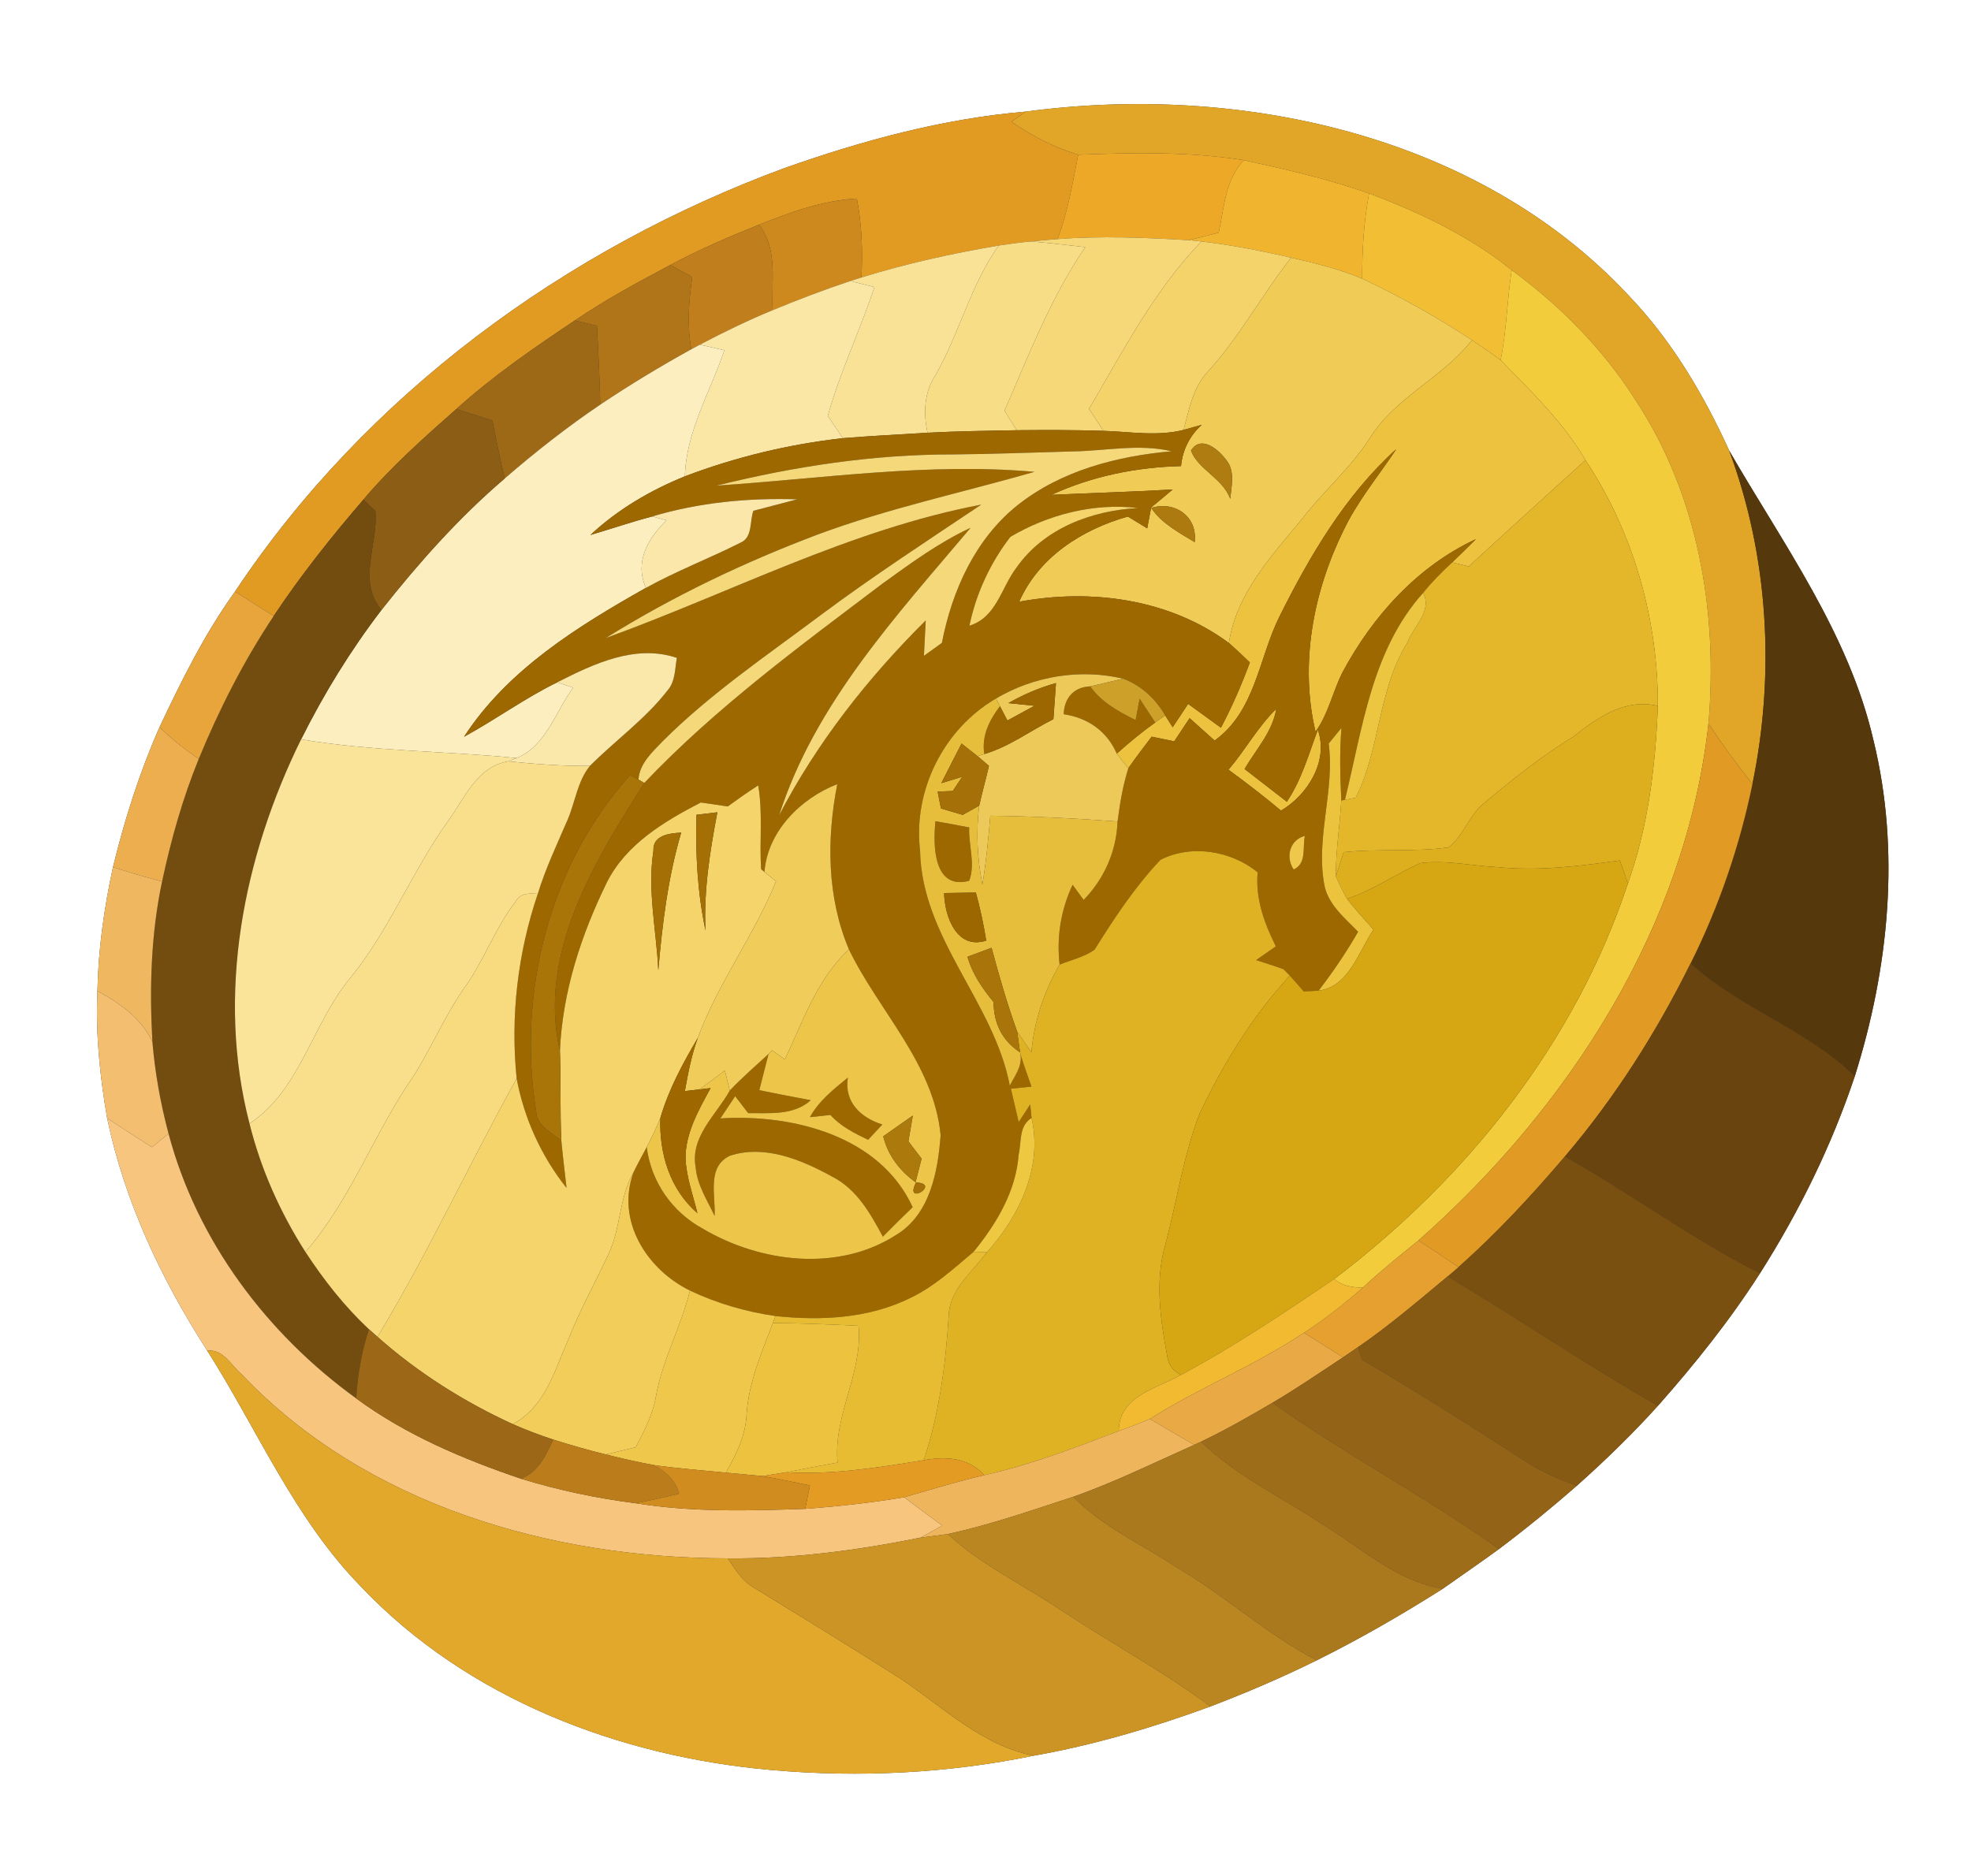 <?xml version="1.0" encoding="UTF-8" ?>
<!DOCTYPE svg PUBLIC "-//W3C//DTD SVG 1.1//EN" "http://www.w3.org/Graphics/SVG/1.1/DTD/svg11.dtd">
<svg width="250pt" height="238pt" viewBox="0 0 250 238" version="1.1" xmlns="http://www.w3.org/2000/svg">
<rect x="0" y="0" width="250" height="238" fill="#333333" stroke="none"/>
<g id="#ffffffff">
<path fill="#ffffff" opacity="1.00" d=" M 0.00 0.00 L 250.00 0.00 L 250.00 238.00 L 0.00 238.00 L 0.00 0.00 M 130.10 14.16 C 119.65 15.04 109.43 17.82 99.57 21.30 C 71.64 31.59 46.36 50.15 29.81 75.05 C 25.96 80.39 23.03 86.33 20.23 92.26 C 17.70 97.98 15.81 103.95 14.33 110.01 C 13.21 115.18 12.46 120.43 12.36 125.73 C 12.11 131.14 12.67 136.53 13.59 141.86 C 15.79 152.41 20.48 162.34 26.29 171.36 C 32.67 181.40 37.35 192.66 45.77 201.27 C 59.25 215.51 78.65 222.89 97.92 224.56 C 108.98 225.53 120.21 224.98 131.10 222.74 C 138.75 221.39 146.24 219.16 153.53 216.49 C 158.11 214.74 162.62 212.81 167.01 210.64 C 172.51 207.91 177.82 204.84 183.00 201.56 C 185.38 199.87 187.79 198.23 190.14 196.51 C 193.52 193.97 196.80 191.29 199.98 188.51 C 203.59 185.30 207.05 181.93 210.29 178.35 C 214.98 173.05 219.42 167.50 223.24 161.53 C 228.21 153.71 232.32 145.34 235.26 136.54 C 239.58 122.83 241.08 107.96 237.62 93.88 C 234.50 80.36 226.15 68.99 219.33 57.17 C 216.07 50.01 212.00 43.13 206.52 37.43 C 187.36 16.93 157.03 10.55 130.10 14.16 Z" />
</g>
<g id="#e1a527ff">
<path fill="#e1a527" opacity="1.00" d=" M 130.10 14.16 C 157.03 10.55 187.36 16.93 206.52 37.43 C 212.00 43.13 216.07 50.01 219.33 57.17 C 224.33 70.62 225.17 85.44 222.28 99.46 C 220.30 96.99 218.44 94.43 216.70 91.80 C 217.93 77.54 215.35 62.63 207.33 50.58 C 203.25 44.19 197.83 38.74 191.74 34.27 C 186.37 29.92 180.07 26.97 173.65 24.54 C 168.48 22.71 163.12 21.49 157.77 20.32 C 150.79 19.22 143.77 19.36 136.76 19.63 C 133.72 18.72 130.90 17.23 128.29 15.45 C 128.74 15.13 129.65 14.49 130.10 14.16 Z" />
</g>
<g id="#e19b23ff">
<path fill="#e19b23" opacity="1.00" d=" M 99.57 21.30 C 109.43 17.82 119.65 15.04 130.10 14.16 C 129.65 14.49 128.74 15.13 128.29 15.45 C 130.90 17.23 133.72 18.72 136.76 19.63 C 136.04 23.23 135.46 26.89 134.13 30.33 C 133.00 30.42 131.87 30.52 130.75 30.63 C 129.38 30.76 128.02 30.94 126.67 31.15 C 120.79 32.15 114.96 33.43 109.26 35.20 C 109.44 31.85 109.32 28.49 108.68 25.19 C 104.35 25.42 100.26 26.93 96.27 28.51 C 92.44 30.04 88.65 31.68 85.02 33.62 C 80.89 35.81 76.78 38.03 72.92 40.65 C 67.71 44.13 62.54 47.69 57.88 51.89 C 53.77 55.53 49.64 59.18 46.09 63.39 C 42.03 68.10 38.15 72.98 34.71 78.16 C 33.07 77.13 31.44 76.09 29.81 75.05 C 46.36 50.15 71.64 31.59 99.57 21.30 Z" />
</g>
<g id="#eda828ff">
<path fill="#eda828" opacity="1.00" d=" M 136.76 19.63 C 143.77 19.36 150.79 19.22 157.77 20.32 C 155.38 22.79 155.29 26.37 154.57 29.52 C 153.31 29.85 152.05 30.16 150.78 30.47 C 145.24 30.14 139.67 29.91 134.13 30.33 C 135.46 26.89 136.04 23.23 136.76 19.63 Z" />
</g>
<g id="#f1b42eff">
<path fill="#f1b42e" opacity="1.00" d=" M 154.57 29.52 C 155.29 26.37 155.38 22.79 157.77 20.32 C 163.12 21.49 168.48 22.71 173.65 24.54 C 172.99 28.10 172.76 31.73 172.78 35.35 C 169.88 34.14 166.82 33.38 163.77 32.69 C 160.01 31.82 156.22 31.09 152.39 30.63 C 151.99 30.59 151.19 30.51 150.78 30.47 C 152.05 30.16 153.31 29.85 154.57 29.52 Z" />
</g>
<g id="#cd891eff">
<path fill="#cd891e" opacity="1.00" d=" M 96.27 28.51 C 100.26 26.93 104.35 25.42 108.68 25.19 C 109.32 28.49 109.44 31.85 109.26 35.20 C 108.90 35.31 108.20 35.54 107.85 35.65 C 104.52 36.76 101.24 38.01 98.00 39.35 C 97.82 35.71 98.70 31.61 96.27 28.51 Z" />
</g>
<g id="#f2bf34ff">
<path fill="#f2bf34" opacity="1.00" d=" M 172.78 35.35 C 172.76 31.73 172.99 28.10 173.65 24.54 C 180.07 26.97 186.37 29.92 191.74 34.27 C 191.16 38.06 191.10 41.91 190.34 45.68 C 189.15 44.80 187.93 43.96 186.70 43.15 C 182.25 40.22 177.60 37.62 172.78 35.35 Z" />
</g>
<g id="#c07f1cff">
<path fill="#c07f1c" opacity="1.00" d=" M 85.02 33.62 C 88.65 31.68 92.44 30.04 96.27 28.51 C 98.70 31.61 97.82 35.71 98.00 39.35 C 94.85 40.65 91.79 42.14 88.78 43.72 L 87.68 44.31 C 87.14 41.27 87.36 38.18 87.80 35.14 C 86.87 34.64 85.94 34.14 85.02 33.62 Z" />
</g>
<g id="#f6d879ff">
<path fill="#f6d879" opacity="1.00" d=" M 130.75 30.63 C 131.87 30.52 133.00 30.42 134.13 30.33 C 139.67 29.91 145.24 30.14 150.78 30.47 C 151.19 30.51 151.99 30.59 152.39 30.63 C 146.41 36.83 142.46 44.52 138.13 51.87 C 138.74 52.80 139.35 53.73 139.96 54.66 C 136.29 54.54 132.63 54.55 128.96 54.58 C 128.44 53.76 127.92 52.93 127.41 52.10 C 130.49 45.05 133.28 37.74 137.66 31.35 C 135.36 31.10 133.06 30.81 130.75 30.63 Z" />
</g>
<g id="#f8dd87ff">
<path fill="#f8dd87" opacity="1.00" d=" M 126.67 31.15 C 128.02 30.94 129.38 30.76 130.75 30.63 C 133.06 30.81 135.36 31.10 137.66 31.35 C 133.28 37.74 130.49 45.05 127.41 52.10 C 127.92 52.93 128.44 53.76 128.96 54.58 C 125.19 54.65 121.42 54.70 117.65 54.90 C 117.10 52.40 117.21 49.81 118.64 47.62 C 121.69 42.30 123.10 36.19 126.67 31.15 Z" />
</g>
<g id="#f4d36bff">
<path fill="#f4d36b" opacity="1.00" d=" M 152.39 30.63 C 156.22 31.09 160.01 31.82 163.77 32.69 C 160.06 37.40 157.23 42.75 153.16 47.19 C 151.30 49.21 150.81 51.99 150.13 54.54 C 146.78 55.39 143.34 54.76 139.96 54.66 C 139.35 53.73 138.74 52.80 138.13 51.87 C 142.46 44.52 146.41 36.83 152.39 30.63 Z" />
</g>
<g id="#f9e195ff">
<path fill="#f9e195" opacity="1.00" d=" M 109.26 35.20 C 114.96 33.43 120.79 32.15 126.67 31.15 C 123.10 36.19 121.69 42.30 118.64 47.62 C 117.21 49.81 117.10 52.40 117.65 54.90 C 114.07 55.12 110.48 55.30 106.90 55.59 C 106.27 54.64 105.64 53.70 105.00 52.76 C 106.55 47.17 109.10 41.93 110.91 36.42 C 110.15 36.23 108.61 35.84 107.85 35.65 C 108.20 35.54 108.90 35.31 109.26 35.20 Z" />
</g>
<g id="#f0cb56ff">
<path fill="#f0cb56" opacity="1.00" d=" M 163.77 32.69 C 166.82 33.38 169.88 34.14 172.78 35.35 C 177.60 37.62 182.25 40.22 186.70 43.15 C 182.95 47.96 176.91 50.41 173.69 55.67 C 171.24 59.48 167.73 62.42 165.01 66.02 C 161.16 70.63 156.82 75.39 155.87 81.57 C 148.31 75.97 138.35 74.64 129.27 76.34 C 131.78 70.65 137.26 67.17 143.06 65.53 C 143.88 66.03 144.69 66.53 145.51 67.03 C 145.64 66.37 145.89 65.04 146.01 64.38 C 146.93 63.62 147.84 62.87 148.74 62.10 C 143.62 62.40 138.48 62.54 133.36 62.78 C 138.51 60.41 144.15 59.27 149.80 59.13 C 149.99 57.09 150.91 55.25 152.44 53.89 C 151.86 54.05 150.70 54.38 150.13 54.54 C 150.81 51.99 151.30 49.21 153.16 47.19 C 157.23 42.75 160.06 37.40 163.77 32.69 M 151.06 57.16 C 151.96 59.57 155.06 60.64 156.05 63.28 C 156.19 61.67 156.68 59.78 155.56 58.39 C 154.58 57.05 152.35 55.11 151.06 57.16 M 146.02 64.44 C 147.36 66.44 149.54 67.55 151.53 68.78 C 151.94 65.51 148.97 63.50 146.02 64.44 Z" />
</g>
<g id="#b07519ff">
<path fill="#b07519" opacity="1.00" d=" M 72.92 40.65 C 76.78 38.03 80.89 35.81 85.02 33.62 C 85.94 34.14 86.87 34.64 87.80 35.14 C 87.36 38.18 87.14 41.27 87.68 44.31 C 83.74 46.49 79.88 48.82 76.14 51.33 C 76.05 48.00 75.90 44.67 75.71 41.34 C 75.01 41.17 73.61 40.82 72.92 40.65 Z" />
</g>
<g id="#f2cc3bff">
<path fill="#f2cc3b" opacity="1.00" d=" M 190.34 45.68 C 191.10 41.91 191.16 38.06 191.74 34.27 C 197.83 38.74 203.25 44.19 207.33 50.58 C 215.35 62.63 217.93 77.54 216.70 91.80 C 213.87 117.48 199.00 140.53 179.92 157.37 C 177.52 159.31 175.13 161.24 172.87 163.34 C 171.55 163.36 170.27 163.14 169.22 162.27 C 186.03 149.54 199.82 132.25 206.48 112.08 C 209.05 104.86 209.99 97.19 210.28 89.56 C 210.32 78.59 207.18 67.54 201.10 58.37 C 198.28 53.55 194.21 49.65 190.34 45.68 Z" />
</g>
<g id="#fae7a6ff">
<path fill="#fae7a6" opacity="1.00" d=" M 98.00 39.35 C 101.24 38.01 104.52 36.76 107.85 35.65 C 108.61 35.84 110.15 36.23 110.91 36.42 C 109.10 41.93 106.55 47.17 105.00 52.76 C 105.64 53.70 106.27 54.64 106.90 55.59 C 100.06 56.36 93.31 57.98 86.87 60.43 C 87.04 54.69 90.09 49.74 91.88 44.44 C 91.11 44.26 89.55 43.90 88.78 43.72 C 91.79 42.14 94.85 40.65 98.00 39.35 Z" />
</g>
<g id="#9e6917ff">
<path fill="#9e6917" opacity="1.00" d=" M 57.88 51.89 C 62.54 47.69 67.71 44.13 72.92 40.65 C 73.61 40.82 75.01 41.17 75.71 41.34 C 75.90 44.67 76.05 48.00 76.14 51.33 C 71.91 54.19 67.88 57.36 64.02 60.70 C 63.45 58.26 62.93 55.81 62.45 53.35 C 60.93 52.87 59.40 52.38 57.88 51.89 Z" />
</g>
<g id="#ecc23fff">
<path fill="#ecc23f" opacity="1.00" d=" M 186.70 43.15 C 187.93 43.96 189.15 44.80 190.34 45.68 C 194.21 49.65 198.28 53.55 201.10 58.37 C 196.16 62.86 191.19 67.34 186.30 71.86 C 185.78 71.73 184.72 71.48 184.19 71.35 C 185.20 70.38 186.21 69.39 187.20 68.40 C 179.79 71.84 174.09 78.18 170.28 85.30 C 169.03 87.76 168.50 90.56 166.86 92.83 C 164.83 84.26 166.56 75.14 170.39 67.33 C 172.16 63.59 174.83 60.41 177.10 56.98 C 170.61 62.85 166.12 70.53 162.25 78.29 C 159.65 83.57 159.21 90.26 154.06 93.95 C 153.00 93.00 151.94 92.05 150.89 91.11 C 150.24 92.09 149.59 93.07 148.94 94.05 C 148.23 93.90 146.80 93.61 146.08 93.46 C 145.08 94.78 144.06 96.10 143.12 97.46 C 142.61 96.85 142.13 96.24 141.65 95.61 C 143.21 94.21 144.82 92.87 146.53 91.66 C 146.84 91.43 147.47 90.98 147.78 90.75 C 148.02 91.13 148.50 91.88 148.74 92.26 C 149.39 91.27 150.05 90.29 150.70 89.30 C 152.09 90.30 153.48 91.31 154.86 92.32 C 156.28 89.65 157.48 86.87 158.53 84.04 C 157.65 83.21 156.78 82.37 155.87 81.57 C 156.82 75.39 161.16 70.63 165.01 66.02 C 167.73 62.42 171.24 59.48 173.69 55.67 C 176.91 50.41 182.95 47.96 186.70 43.15 Z" />
<path fill="#ecc23f" opacity="1.00" d=" M 155.82 97.65 C 157.95 95.16 159.53 92.22 161.89 89.92 C 161.40 92.86 159.32 95.07 157.86 97.56 C 159.64 98.94 161.43 100.32 163.22 101.71 C 165.10 98.94 165.98 95.69 167.15 92.59 C 168.56 96.52 165.85 100.87 162.48 102.84 C 160.32 101.03 158.09 99.31 155.82 97.65 Z" />
</g>
<g id="#fceebeff">
<path fill="#fceebe" opacity="1.00" d=" M 87.68 44.31 L 88.78 43.72 C 89.55 43.90 91.11 44.26 91.88 44.44 C 90.09 49.74 87.04 54.69 86.87 60.43 C 82.49 62.21 78.35 64.63 74.89 67.87 C 77.51 67.10 80.08 66.21 82.73 65.52 C 83.18 65.64 84.09 65.89 84.55 66.01 C 82.19 68.27 80.45 71.30 81.93 74.58 C 73.28 79.46 64.38 84.97 58.86 93.47 C 62.87 91.28 66.57 88.57 70.68 86.56 C 71.19 86.73 72.20 87.07 72.70 87.24 C 70.45 90.27 69.28 94.66 65.51 96.17 C 56.41 95.27 47.22 95.32 38.19 93.80 C 41.07 88.03 44.46 82.51 48.38 77.39 C 53.11 71.40 58.21 65.66 64.02 60.70 C 67.88 57.36 71.91 54.19 76.14 51.33 C 79.88 48.82 83.74 46.49 87.68 44.31 Z" />
</g>
<g id="#8c5d14ff">
<path fill="#8c5d14" opacity="1.00" d=" M 57.88 51.89 C 59.40 52.38 60.93 52.87 62.45 53.35 C 62.93 55.81 63.45 58.26 64.02 60.70 C 58.21 65.66 53.11 71.40 48.38 77.39 C 45.28 73.65 48.00 69.04 47.61 64.82 C 47.23 64.46 46.47 63.75 46.09 63.39 C 49.64 59.18 53.77 55.53 57.88 51.89 Z" />
</g>
<g id="#9e6800ff">
<path fill="#9e6800" opacity="1.00" d=" M 106.90 55.59 C 110.48 55.30 114.07 55.12 117.65 54.90 C 121.42 54.70 125.19 54.65 128.96 54.58 C 132.63 54.55 136.29 54.54 139.96 54.66 C 143.34 54.76 146.78 55.39 150.13 54.54 C 150.70 54.38 151.86 54.05 152.44 53.89 C 150.91 55.25 149.99 57.09 149.80 59.13 C 144.15 59.27 138.51 60.41 133.36 62.78 C 138.48 62.54 143.62 62.40 148.74 62.10 C 147.84 62.87 146.93 63.62 146.01 64.38 C 145.89 65.04 145.64 66.37 145.51 67.03 C 144.69 66.53 143.88 66.03 143.06 65.53 C 137.26 67.17 131.78 70.65 129.27 76.34 C 138.35 74.64 148.31 75.97 155.87 81.57 C 156.78 82.37 157.65 83.21 158.53 84.04 C 157.48 86.87 156.28 89.65 154.86 92.32 C 153.48 91.31 152.09 90.30 150.70 89.30 C 150.05 90.29 149.39 91.27 148.74 92.26 C 148.50 91.88 148.02 91.13 147.78 90.75 C 146.57 88.64 144.75 86.96 142.46 86.10 C 136.98 84.81 131.18 85.77 126.34 88.61 C 119.70 92.49 115.79 100.26 116.70 107.92 C 116.91 119.05 126.07 127.14 128.08 137.73 C 128.72 136.48 129.68 135.29 129.44 133.76 C 129.86 135.14 130.35 136.49 130.83 137.85 C 130.18 137.92 128.87 138.05 128.22 138.12 C 128.47 139.18 128.96 141.30 129.21 142.36 C 129.70 141.62 130.18 140.87 130.67 140.12 C 130.71 140.55 130.79 141.41 130.84 141.83 C 129.19 142.85 129.58 144.90 129.20 146.50 C 128.86 151.16 126.37 155.27 123.49 158.81 C 120.99 160.91 118.56 163.16 115.60 164.60 C 110.30 167.27 104.17 167.58 98.36 166.96 C 94.61 166.42 90.93 165.35 87.51 163.73 C 82.03 161.03 78.10 154.87 80.36 148.71 C 80.88 147.63 81.47 146.59 82.03 145.53 C 82.58 149.94 85.26 153.77 89.15 155.88 C 96.42 160.19 106.31 161.41 113.67 156.67 C 117.97 154.07 118.97 148.62 119.31 144.01 C 118.43 134.94 111.49 128.32 107.68 120.45 C 104.88 113.83 104.84 106.45 106.20 99.48 C 101.56 101.28 97.36 105.46 96.96 110.62 L 96.54 110.27 C 96.31 106.73 96.78 103.16 96.17 99.64 C 94.85 100.48 93.58 101.39 92.31 102.31 C 91.46 102.19 89.74 101.94 88.89 101.81 C 84.26 104.20 79.41 107.10 76.99 111.92 C 73.70 118.61 71.34 125.86 71.02 133.35 C 68.18 120.97 75.37 109.37 81.72 99.33 C 90.80 89.77 101.48 81.95 111.96 74.02 C 115.53 71.45 119.10 68.82 123.11 66.96 C 113.72 78.10 103.34 89.29 98.82 103.44 C 103.60 94.23 110.07 86.01 117.42 78.71 C 117.36 79.83 117.25 82.08 117.19 83.20 C 117.95 82.65 118.71 82.10 119.47 81.56 C 120.75 74.93 123.70 68.37 129.08 64.08 C 134.60 59.70 141.69 57.86 148.60 57.25 C 144.46 56.27 140.24 57.21 136.06 57.27 C 131.03 57.40 126.00 57.61 120.97 57.65 C 110.82 57.63 100.71 59.17 90.87 61.61 C 104.29 60.72 117.74 58.66 131.22 59.86 C 122.05 62.49 112.68 64.48 103.72 67.81 C 94.37 71.34 85.31 75.66 76.83 80.95 C 92.66 75.21 107.80 67.19 124.46 64.02 C 117.59 68.62 110.66 73.14 104.03 78.08 C 97.22 83.19 90.11 87.99 84.07 94.02 C 82.74 95.42 81.13 96.83 80.98 98.90 L 79.92 98.34 C 69.63 109.72 65.59 126.04 68.01 141.05 C 68.11 142.89 69.99 143.66 71.20 144.70 C 71.38 146.71 71.65 148.70 71.86 150.71 C 68.65 146.67 66.48 141.89 65.53 136.82 C 64.73 128.93 65.67 120.91 68.21 113.40 C 69.21 110.16 70.66 107.09 72.00 103.99 C 72.97 101.73 73.23 99.14 74.82 97.17 C 78.05 93.93 81.85 91.23 84.67 87.59 C 85.67 86.45 85.60 84.86 85.85 83.46 C 80.58 81.69 75.31 84.22 70.68 86.56 C 66.57 88.57 62.87 91.28 58.86 93.47 C 64.38 84.97 73.28 79.46 81.93 74.58 C 85.81 72.43 89.95 70.85 93.90 68.86 C 95.49 68.20 95.07 66.13 95.56 64.80 C 97.40 64.31 99.25 63.83 101.11 63.35 C 94.91 63.15 88.68 63.74 82.73 65.52 C 80.08 66.21 77.51 67.10 74.89 67.87 C 78.35 64.63 82.49 62.21 86.87 60.43 C 93.31 57.98 100.06 56.36 106.90 55.59 M 128.15 68.11 C 125.61 71.41 123.80 75.30 122.96 79.38 C 126.41 78.32 126.98 74.56 128.93 72.01 C 132.43 67.02 138.44 64.78 144.35 64.45 C 138.73 63.78 132.97 65.27 128.15 68.11 Z" />
<path fill="#9e6800" opacity="1.00" d=" M 177.10 56.98 C 174.83 60.41 172.16 63.59 170.39 67.33 C 166.56 75.14 164.83 84.26 166.86 92.83 C 168.50 90.56 169.03 87.76 170.28 85.30 C 174.09 78.18 179.79 71.84 187.20 68.40 C 186.21 69.39 185.20 70.38 184.19 71.35 C 182.88 72.56 181.62 73.83 180.50 75.22 C 173.98 82.49 172.83 92.38 170.59 101.47 L 170.13 101.56 C 169.98 98.49 169.90 95.41 170.15 92.34 C 169.60 93.00 169.07 93.66 168.53 94.33 C 169.30 100.25 166.93 106.10 167.93 112.00 C 168.31 114.65 170.51 116.40 172.26 118.21 C 170.77 120.81 169.08 123.30 167.25 125.68 C 166.62 125.72 165.99 125.75 165.36 125.77 C 164.78 125.10 164.20 124.43 163.61 123.78 L 162.80 122.96 C 161.65 122.54 160.49 122.17 159.33 121.80 C 159.95 121.37 161.21 120.50 161.83 120.06 C 160.37 117.14 159.22 114.01 159.52 110.67 C 156.16 107.91 151.09 107.09 147.19 109.08 C 143.94 112.52 141.33 116.48 138.83 120.48 C 137.53 121.42 135.88 121.77 134.40 122.37 C 134.00 118.88 134.56 115.42 136.05 112.25 C 136.40 112.73 137.10 113.69 137.45 114.17 C 140.07 111.48 141.61 107.99 141.75 104.22 C 142.05 101.94 142.42 99.66 143.12 97.46 C 144.06 96.10 145.08 94.78 146.08 93.46 C 146.80 93.61 148.23 93.90 148.94 94.05 C 149.59 93.07 150.24 92.09 150.89 91.11 C 151.94 92.05 153.00 93.00 154.06 93.95 C 159.21 90.26 159.65 83.57 162.25 78.29 C 166.12 70.53 170.61 62.85 177.10 56.98 M 155.82 97.65 C 158.09 99.31 160.32 101.03 162.48 102.84 C 165.85 100.87 168.56 96.52 167.15 92.59 C 165.98 95.69 165.10 98.94 163.22 101.71 C 161.43 100.32 159.64 98.94 157.86 97.56 C 159.32 95.07 161.40 92.86 161.89 89.92 C 159.53 92.22 157.95 95.16 155.82 97.65 M 164.09 110.31 C 165.78 109.53 165.19 107.49 165.51 106.05 C 163.61 106.52 163.00 108.73 164.09 110.31 Z" />
<path fill="#9e6800" opacity="1.00" d=" M 134.92 90.61 C 134.98 88.56 136.20 87.16 138.28 87.08 C 139.71 89.10 141.88 90.28 144.04 91.36 C 144.16 90.68 144.42 89.33 144.55 88.65 C 145.20 89.65 145.86 90.65 146.53 91.66 C 144.82 92.87 143.21 94.21 141.65 95.61 C 140.40 92.75 137.97 91.06 134.92 90.61 Z" />
<path fill="#9e6800" opacity="1.00" d=" M 118.65 104.18 C 120.08 104.44 121.50 104.69 122.93 104.97 C 122.83 107.21 123.75 109.63 122.93 111.74 C 118.36 112.97 118.34 107.17 118.65 104.18 Z" />
<path fill="#9e6800" opacity="1.00" d=" M 92.57 138.35 C 94.12 136.70 95.83 135.24 97.48 133.71 C 97.08 135.24 96.71 136.77 96.31 138.30 C 98.48 138.76 100.66 139.16 102.84 139.58 C 100.64 141.55 97.62 141.19 94.90 141.22 C 94.35 140.50 93.80 139.78 93.25 139.07 C 92.63 140.01 92.00 140.95 91.37 141.89 C 100.53 141.32 111.60 144.07 115.76 153.15 C 114.48 154.38 113.22 155.63 111.98 156.89 C 110.41 153.95 108.67 150.87 105.59 149.29 C 101.73 147.16 97.03 145.18 92.62 146.61 C 89.61 147.97 90.78 151.68 90.64 154.26 C 89.71 152.26 88.42 150.33 88.24 148.09 C 87.52 144.19 90.86 141.44 92.57 138.35 Z" />
<path fill="#9e6800" opacity="1.00" d=" M 102.73 141.73 C 103.87 139.66 105.73 138.19 107.54 136.72 C 107.04 139.80 109.19 141.82 111.92 142.66 C 111.31 143.30 110.71 143.95 110.11 144.60 C 108.38 143.77 106.63 142.90 105.33 141.45 C 104.46 141.54 103.59 141.63 102.73 141.73 Z" />
</g>
<g id="#ae7c11ff">
<path fill="#ae7c11" opacity="1.00" d=" M 151.06 57.16 C 152.35 55.11 154.58 57.05 155.56 58.39 C 156.68 59.78 156.19 61.67 156.05 63.28 C 155.06 60.64 151.96 59.57 151.06 57.16 Z" />
</g>
<g id="#f5d87aff">
<path fill="#f5d87a" opacity="1.00" d=" M 90.87 61.61 C 100.71 59.17 110.82 57.63 120.97 57.65 C 126.00 57.61 131.03 57.40 136.06 57.27 C 140.24 57.21 144.46 56.27 148.60 57.25 C 141.69 57.86 134.60 59.70 129.08 64.08 C 123.70 68.37 120.75 74.93 119.47 81.56 C 118.71 82.10 117.95 82.65 117.19 83.20 C 117.25 82.08 117.36 79.83 117.42 78.71 C 110.07 86.01 103.60 94.23 98.82 103.44 C 103.34 89.29 113.72 78.10 123.11 66.96 C 119.10 68.82 115.53 71.45 111.96 74.02 C 101.48 81.95 90.80 89.77 81.72 99.33 C 81.53 99.22 81.16 99.01 80.98 98.90 C 81.13 96.83 82.74 95.42 84.07 94.02 C 90.11 87.99 97.22 83.19 104.03 78.08 C 110.66 73.14 117.59 68.62 124.46 64.02 C 107.80 67.19 92.66 75.21 76.83 80.95 C 85.31 75.66 94.37 71.34 103.72 67.81 C 112.68 64.48 122.05 62.49 131.22 59.86 C 117.74 58.66 104.29 60.72 90.87 61.61 Z" />
</g>
<g id="#56380dff">
<path fill="#56380d" opacity="1.00" d=" M 219.33 57.17 C 226.15 68.99 234.50 80.36 237.62 93.88 C 241.08 107.96 239.58 122.83 235.26 136.54 C 229.18 130.59 220.69 127.93 214.44 122.21 C 218.03 115.01 220.66 107.33 222.28 99.46 C 225.17 85.44 224.33 70.62 219.33 57.17 Z" />
</g>
<g id="#e4b72bff">
<path fill="#e4b72b" opacity="1.00" d=" M 186.30 71.86 C 191.19 67.34 196.16 62.86 201.10 58.37 C 207.18 67.54 210.32 78.59 210.28 89.56 C 206.19 88.56 202.64 91.00 199.62 93.42 C 195.49 95.95 191.71 98.98 188.00 102.09 C 186.26 103.64 185.58 106.12 183.71 107.51 C 179.32 108.11 174.84 107.64 170.43 108.11 C 170.18 108.88 169.68 110.42 169.44 111.19 C 169.42 107.97 169.94 104.77 170.13 101.56 L 170.59 101.47 C 170.93 101.40 171.62 101.26 171.96 101.20 C 175.10 94.96 174.76 87.50 178.52 81.50 C 179.26 79.50 181.74 77.48 180.50 75.22 C 181.62 73.83 182.88 72.56 184.19 71.35 C 184.72 71.48 185.78 71.73 186.30 71.86 Z" />
</g>
<g id="#fae7a9ff">
<path fill="#fae7a9" opacity="1.00" d=" M 82.73 65.52 C 88.68 63.74 94.91 63.15 101.11 63.35 C 99.25 63.83 97.40 64.31 95.56 64.80 C 95.07 66.13 95.49 68.20 93.90 68.86 C 89.95 70.85 85.81 72.43 81.93 74.58 C 80.45 71.30 82.19 68.27 84.55 66.01 C 84.09 65.89 83.18 65.64 82.73 65.52 Z" />
</g>
<g id="#734d10ff">
<path fill="#734d10" opacity="1.00" d=" M 46.09 63.39 C 46.47 63.75 47.23 64.46 47.61 64.82 C 48.00 69.04 45.28 73.65 48.38 77.39 C 44.46 82.51 41.07 88.03 38.19 93.80 C 30.84 108.73 27.40 126.20 31.65 142.55 C 33.08 148.32 35.54 153.82 38.74 158.83 C 41.06 162.38 43.70 165.74 46.80 168.64 C 45.86 171.47 45.36 174.43 45.18 177.41 C 33.85 169.22 24.98 157.42 21.38 143.82 C 20.36 140.00 19.66 136.10 19.33 132.16 C 18.95 125.37 19.14 118.50 20.56 111.83 C 21.69 106.54 23.16 101.30 25.21 96.28 C 27.81 89.97 30.92 83.85 34.71 78.16 C 38.15 72.98 42.03 68.10 46.09 63.39 Z" />
</g>
<g id="#f4d46bff">
<path fill="#f4d46b" opacity="1.00" d=" M 128.15 68.11 C 132.97 65.27 138.73 63.78 144.35 64.45 C 138.44 64.78 132.43 67.02 128.93 72.01 C 126.98 74.56 126.41 78.32 122.96 79.38 C 123.80 75.30 125.61 71.41 128.15 68.11 Z" />
<path fill="#f4d46b" opacity="1.00" d=" M 92.31 102.31 C 93.58 101.39 94.85 100.48 96.17 99.64 C 96.78 103.16 96.31 106.73 96.54 110.27 L 96.96 110.62 C 97.33 110.91 98.06 111.51 98.43 111.80 C 95.64 118.69 91.09 124.69 88.51 131.67 C 86.61 134.90 84.81 138.21 83.76 141.83 C 83.24 143.09 82.66 144.32 82.03 145.53 C 81.47 146.59 80.88 147.63 80.36 148.71 C 78.51 151.93 78.75 155.83 77.17 159.14 C 75.45 162.80 73.49 166.34 72.01 170.11 C 70.31 173.98 69.08 178.57 65.03 180.67 C 58.82 177.82 52.99 174.14 47.88 169.60 C 54.32 158.97 59.51 147.67 65.53 136.82 C 66.48 141.89 68.65 146.67 71.86 150.71 C 71.65 148.70 71.38 146.71 71.20 144.70 C 71.02 140.92 71.16 137.13 71.02 133.35 C 71.34 125.86 73.70 118.61 76.99 111.92 C 79.41 107.10 84.26 104.20 88.89 101.81 C 89.74 101.94 91.46 102.19 92.31 102.31 M 88.34 103.37 C 88.20 108.28 88.46 113.24 89.49 118.06 C 89.24 113.00 90.05 108.00 90.99 103.05 C 90.32 103.13 89.00 103.29 88.34 103.37 M 82.88 107.94 C 82.10 113.00 83.26 118.05 83.50 123.11 C 84.00 117.21 84.73 111.32 86.40 105.63 C 84.92 105.72 82.77 105.94 82.88 107.94 Z" />
</g>
<g id="#ad7a0fff">
<path fill="#ad7a0f" opacity="1.00" d=" M 146.02 64.44 C 148.97 63.50 151.94 65.51 151.53 68.78 C 149.54 67.55 147.36 66.44 146.02 64.44 Z" />
</g>
<g id="#e8a53bff">
<path fill="#e8a53b" opacity="1.00" d=" M 20.23 92.26 C 23.03 86.33 25.96 80.39 29.81 75.05 C 31.44 76.09 33.07 77.13 34.71 78.16 C 30.92 83.85 27.81 89.97 25.21 96.28 C 23.44 95.07 21.77 93.74 20.23 92.26 Z" />
</g>
<g id="#edc641ff">
<path fill="#edc641" opacity="1.00" d=" M 180.50 75.22 C 181.74 77.48 179.26 79.50 178.52 81.50 C 174.76 87.50 175.10 94.96 171.96 101.20 C 171.62 101.26 170.93 101.40 170.59 101.47 C 172.83 92.38 173.98 82.49 180.50 75.22 Z" />
</g>
<g id="#fae8abff">
<path fill="#fae8ab" opacity="1.00" d=" M 70.68 86.56 C 75.31 84.22 80.58 81.69 85.85 83.46 C 85.60 84.86 85.67 86.45 84.67 87.59 C 81.85 91.23 78.05 93.93 74.82 97.17 C 71.36 97.20 67.91 96.94 64.47 96.59 L 65.51 96.17 C 69.28 94.66 70.45 90.27 72.70 87.24 C 72.20 87.07 71.19 86.73 70.68 86.56 Z" />
</g>
<g id="#ecc959ff">
<path fill="#ecc959" opacity="1.00" d=" M 126.34 88.61 C 131.18 85.77 136.98 84.81 142.46 86.10 C 141.06 86.42 139.67 86.75 138.28 87.08 C 136.20 87.16 134.98 88.56 134.92 90.61 C 137.97 91.06 140.40 92.75 141.65 95.61 C 142.13 96.24 142.61 96.85 143.12 97.46 C 142.42 99.66 142.05 101.94 141.75 104.22 C 136.38 103.82 131.00 103.55 125.61 103.49 C 125.37 106.41 125.08 109.33 124.61 112.22 C 123.95 108.93 123.79 105.55 124.20 102.21 C 124.58 100.52 125.05 98.85 125.44 97.16 C 125.08 96.85 124.35 96.24 123.99 95.93 C 124.20 95.86 124.63 95.73 124.85 95.66 C 128.02 94.73 130.68 92.70 133.61 91.24 C 133.72 89.71 133.83 88.19 133.94 86.66 C 131.82 87.25 129.80 88.12 127.90 89.20 C 128.73 89.29 130.38 89.46 131.21 89.54 C 130.07 90.16 128.92 90.78 127.78 91.41 C 127.54 90.95 127.06 90.05 126.83 89.59 C 126.71 89.35 126.46 88.85 126.34 88.61 Z" />
</g>
<g id="#cda02aff">
<path fill="#cda02a" opacity="1.00" d=" M 142.46 86.10 C 144.75 86.96 146.57 88.64 147.78 90.75 C 147.47 90.98 146.84 91.43 146.53 91.66 C 145.86 90.65 145.20 89.65 144.55 88.65 C 144.42 89.33 144.16 90.68 144.04 91.36 C 141.88 90.28 139.71 89.10 138.28 87.08 C 139.67 86.75 141.06 86.42 142.46 86.10 Z" />
</g>
<g id="#9c6600ff">
<path fill="#9c6600" opacity="1.00" d=" M 127.90 89.20 C 129.80 88.12 131.82 87.25 133.94 86.66 C 133.83 88.19 133.72 89.71 133.61 91.24 C 130.68 92.70 128.02 94.73 124.85 95.66 C 124.48 93.36 125.49 91.36 126.83 89.59 C 127.06 90.05 127.54 90.95 127.78 91.41 C 128.92 90.78 130.07 90.16 131.21 89.54 C 130.38 89.46 128.73 89.29 127.90 89.20 Z" />
</g>
<g id="#e7be3bff">
<path fill="#e7be3b" opacity="1.00" d=" M 116.70 107.92 C 115.79 100.26 119.70 92.49 126.34 88.61 C 126.46 88.85 126.71 89.35 126.83 89.59 C 125.49 91.36 124.48 93.36 124.85 95.66 C 124.63 95.73 124.20 95.86 123.99 95.93 C 123.31 95.39 122.64 94.86 121.96 94.33 C 121.11 96.01 120.25 97.68 119.39 99.36 C 120.05 99.15 121.38 98.75 122.05 98.54 C 121.65 99.14 121.25 99.75 120.85 100.35 C 120.37 100.37 119.41 100.41 118.93 100.43 C 119.03 100.97 119.24 102.04 119.35 102.57 C 120.04 102.77 121.42 103.18 122.11 103.38 C 122.63 103.09 123.68 102.50 124.20 102.21 C 123.79 105.55 123.95 108.93 124.61 112.22 C 125.08 109.33 125.37 106.41 125.61 103.49 C 131.00 103.55 136.38 103.82 141.75 104.22 C 141.61 107.99 140.07 111.48 137.45 114.17 C 137.10 113.69 136.40 112.73 136.05 112.25 C 134.56 115.42 134.00 118.88 134.40 122.37 C 132.44 125.79 131.16 129.54 130.82 133.48 C 130.22 132.61 129.62 131.74 129.02 130.88 C 127.76 127.39 126.73 123.82 125.77 120.24 C 124.75 120.62 123.73 121.00 122.72 121.38 C 123.32 123.56 124.62 125.41 126.03 127.14 C 126.03 129.79 127.12 132.04 129.38 133.50 L 129.44 133.76 C 129.68 135.29 128.72 136.48 128.08 137.73 C 126.07 127.14 116.91 119.05 116.70 107.92 M 118.65 104.18 C 118.34 107.17 118.36 112.97 122.93 111.74 C 123.75 109.63 122.83 107.21 122.93 104.97 C 121.50 104.69 120.08 104.44 118.65 104.18 M 119.75 113.30 C 119.82 116.29 121.35 120.53 125.09 119.33 C 124.76 117.28 124.33 115.24 123.78 113.24 C 122.44 113.26 121.09 113.29 119.75 113.30 Z" />
</g>
<g id="#ddaf1eff">
<path fill="#ddaf1e" opacity="1.00" d=" M 199.62 93.42 C 202.64 91.00 206.19 88.56 210.28 89.56 C 209.99 97.19 209.05 104.86 206.48 112.08 C 206.23 111.35 205.72 109.89 205.47 109.16 C 200.34 109.88 195.15 110.53 189.97 110.01 C 186.70 109.85 183.42 109.08 180.14 109.50 C 177.00 110.91 174.15 112.94 170.85 114.03 C 170.34 113.10 169.87 112.16 169.44 111.19 C 169.68 110.42 170.18 108.88 170.43 108.11 C 174.84 107.64 179.32 108.11 183.71 107.51 C 185.58 106.12 186.26 103.64 188.00 102.09 C 191.71 98.98 195.49 95.95 199.62 93.42 Z" />
</g>
<g id="#ecae4fff">
<path fill="#ecae4f" opacity="1.00" d=" M 14.33 110.01 C 15.81 103.95 17.70 97.98 20.23 92.26 C 21.77 93.74 23.44 95.07 25.21 96.28 C 23.16 101.30 21.69 106.54 20.56 111.83 C 18.47 111.29 16.39 110.67 14.33 110.01 Z" />
</g>
<g id="#e19a23ff">
<path fill="#e19a23" opacity="1.00" d=" M 216.70 91.80 C 218.44 94.43 220.30 96.99 222.28 99.46 C 220.66 107.33 218.03 115.01 214.44 122.21 C 210.11 130.96 204.83 139.28 198.49 146.72 C 194.28 151.66 189.86 156.44 185.00 160.75 C 183.32 159.60 181.62 158.48 179.92 157.37 C 199.00 140.53 213.87 117.48 216.70 91.80 Z" />
</g>
<g id="#ebc33dff">
<path fill="#ebc33d" opacity="1.00" d=" M 168.53 94.33 C 169.07 93.66 169.60 93.00 170.15 92.34 C 169.90 95.41 169.98 98.49 170.13 101.56 C 169.94 104.77 169.42 107.97 169.44 111.19 C 169.87 112.16 170.34 113.10 170.85 114.03 C 171.92 115.38 173.06 116.66 174.21 117.94 C 172.30 120.73 171.12 125.20 167.25 125.68 C 169.08 123.30 170.77 120.81 172.26 118.21 C 170.51 116.40 168.31 114.65 167.93 112.00 C 166.93 106.10 169.30 100.25 168.53 94.33 Z" />
</g>
<g id="#fae499ff">
<path fill="#fae499" opacity="1.00" d=" M 31.65 142.55 C 27.40 126.20 30.84 108.73 38.19 93.80 C 47.22 95.32 56.41 95.27 65.51 96.17 L 64.47 96.59 C 60.55 97.24 59.01 101.12 56.96 103.99 C 52.27 110.47 49.39 118.07 44.28 124.26 C 39.57 130.01 38.09 138.26 31.65 142.55 Z" />
</g>
<g id="#a47007ff">
<path fill="#a47007" opacity="1.00" d=" M 121.96 94.33 C 122.64 94.86 123.31 95.39 123.99 95.93 C 124.35 96.24 125.08 96.85 125.44 97.16 C 125.05 98.85 124.58 100.52 124.20 102.21 C 123.68 102.50 122.63 103.09 122.11 103.38 C 121.42 103.18 120.04 102.77 119.35 102.57 C 119.24 102.04 119.03 100.97 118.93 100.43 C 119.41 100.41 120.37 100.37 120.85 100.35 C 121.25 99.75 121.65 99.14 122.05 98.54 C 121.38 98.75 120.05 99.15 119.39 99.36 C 120.25 97.68 121.11 96.01 121.96 94.33 Z" />
</g>
<g id="#f9df8bff">
<path fill="#f9df8b" opacity="1.00" d=" M 56.96 103.99 C 59.01 101.12 60.55 97.24 64.47 96.59 C 67.91 96.94 71.36 97.20 74.82 97.17 C 73.23 99.14 72.97 101.73 72.00 103.99 C 70.66 107.09 69.21 110.16 68.21 113.40 C 67.18 113.33 66.00 113.26 65.43 114.34 C 62.85 117.65 61.46 121.70 59.04 125.13 C 56.49 128.71 54.80 132.78 52.47 136.49 C 47.47 143.67 44.54 152.17 38.74 158.83 C 35.54 153.82 33.08 148.32 31.65 142.55 C 38.09 138.26 39.57 130.01 44.28 124.26 C 49.39 118.07 52.27 110.47 56.96 103.99 Z" />
</g>
<g id="#a97509ff">
<path fill="#a97509" opacity="1.00" d=" M 79.92 98.34 L 80.98 98.90 C 81.16 99.01 81.53 99.22 81.72 99.33 C 75.37 109.37 68.18 120.97 71.02 133.35 C 71.16 137.13 71.02 140.92 71.20 144.70 C 69.99 143.66 68.11 142.89 68.01 141.05 C 65.59 126.04 69.63 109.72 79.92 98.34 Z" />
</g>
<g id="#f0cc5bff">
<path fill="#f0cc5b" opacity="1.00" d=" M 96.96 110.62 C 97.36 105.46 101.56 101.28 106.20 99.48 C 104.84 106.45 104.88 113.83 107.68 120.45 C 103.62 124.21 101.86 129.55 99.55 134.41 C 99.15 134.12 98.34 133.54 97.94 133.25 C 97.83 133.37 97.60 133.60 97.48 133.71 C 95.83 135.24 94.12 136.70 92.57 138.35 C 92.41 137.71 92.10 136.45 91.94 135.82 C 90.87 136.62 89.80 137.43 88.71 138.21 C 88.25 138.26 87.33 138.37 86.87 138.42 C 87.27 136.14 87.72 133.85 88.51 131.67 C 91.09 124.69 95.64 118.69 98.43 111.80 C 98.06 111.51 97.33 110.91 96.96 110.62 Z" />
</g>
<g id="#a46f05ff">
<path fill="#a46f05" opacity="1.00" d=" M 88.34 103.37 C 89.00 103.29 90.32 103.13 90.99 103.05 C 90.05 108.00 89.24 113.00 89.49 118.06 C 88.46 113.24 88.20 108.28 88.34 103.37 Z" />
<path fill="#a46f05" opacity="1.00" d=" M 82.88 107.94 C 82.77 105.94 84.92 105.72 86.40 105.63 C 84.73 111.32 84.00 117.21 83.50 123.11 C 83.26 118.05 82.10 113.00 82.88 107.94 Z" />
</g>
<g id="#efc74bff">
<path fill="#efc74b" opacity="1.00" d=" M 164.09 110.31 C 163.00 108.73 163.61 106.52 165.51 106.05 C 165.19 107.49 165.78 109.53 164.09 110.31 Z" />
<path fill="#efc74b" opacity="1.00" d=" M 87.51 163.73 C 90.93 165.35 94.61 166.42 98.36 166.96 L 98.03 167.84 C 96.61 171.58 94.98 175.33 94.70 179.37 C 94.60 182.08 93.39 184.52 92.07 186.83 C 89.01 186.53 85.93 186.30 82.88 185.86 C 80.85 185.48 78.84 185.03 76.85 184.52 C 78.11 184.22 79.37 183.91 80.63 183.61 C 81.69 181.60 82.76 179.56 83.17 177.31 C 83.97 172.59 86.38 168.36 87.51 163.73 Z" />
</g>
<g id="#dfb223ff">
<path fill="#dfb223" opacity="1.00" d=" M 147.19 109.08 C 151.09 107.09 156.16 107.91 159.52 110.67 C 159.22 114.01 160.37 117.14 161.83 120.06 C 161.21 120.50 159.95 121.37 159.33 121.80 C 160.49 122.17 161.65 122.54 162.80 122.96 L 163.61 123.78 C 158.86 128.89 155.19 134.90 152.20 141.18 C 150.10 146.57 149.30 152.35 147.80 157.93 C 146.48 162.53 147.17 167.36 148.04 171.98 C 148.16 173.09 148.75 173.91 149.79 174.43 C 146.64 176.21 141.95 177.06 141.90 181.55 C 136.31 183.69 130.70 185.84 124.84 187.15 C 122.84 184.89 119.95 184.75 117.17 185.25 C 119.13 179.34 119.94 173.16 120.33 166.97 C 120.39 163.57 123.37 161.38 125.21 158.83 C 129.30 154.26 132.28 148.09 130.84 141.83 C 130.79 141.41 130.71 140.55 130.67 140.12 C 130.18 140.87 129.70 141.62 129.21 142.36 C 128.96 141.30 128.47 139.18 128.22 138.12 C 128.87 138.05 130.18 137.92 130.83 137.85 C 130.35 136.49 129.86 135.14 129.44 133.76 L 129.38 133.50 C 129.29 132.85 129.11 131.53 129.02 130.88 C 129.62 131.74 130.22 132.61 130.82 133.48 C 131.16 129.54 132.44 125.79 134.40 122.37 C 135.88 121.77 137.53 121.42 138.83 120.48 C 141.33 116.48 143.94 112.52 147.19 109.08 Z" />
</g>
<g id="#d6a712ff">
<path fill="#d6a712" opacity="1.00" d=" M 170.85 114.03 C 174.15 112.94 177.00 110.91 180.14 109.50 C 183.42 109.08 186.70 109.85 189.97 110.01 C 195.15 110.53 200.34 109.88 205.47 109.16 C 205.72 109.89 206.23 111.35 206.48 112.08 C 199.82 132.25 186.03 149.54 169.22 162.27 C 162.89 166.55 156.54 170.82 149.79 174.43 C 148.75 173.91 148.16 173.09 148.04 171.98 C 147.17 167.36 146.48 162.53 147.80 157.93 C 149.30 152.35 150.10 146.57 152.20 141.18 C 155.19 134.90 158.86 128.89 163.61 123.78 C 164.20 124.43 164.78 125.10 165.36 125.77 C 165.99 125.75 166.62 125.72 167.25 125.68 C 171.12 125.20 172.30 120.73 174.21 117.94 C 173.06 116.66 171.92 115.38 170.85 114.03 Z" />
</g>
<g id="#f0b761ff">
<path fill="#f0b761" opacity="1.00" d=" M 12.36 125.73 C 12.46 120.43 13.21 115.18 14.33 110.01 C 16.39 110.67 18.47 111.29 20.56 111.83 C 19.14 118.50 18.95 125.37 19.33 132.16 C 17.92 129.17 15.19 127.24 12.36 125.73 Z" />
</g>
<g id="#f7db7eff">
<path fill="#f7db7e" opacity="1.00" d=" M 65.43 114.34 C 66.00 113.26 67.18 113.33 68.21 113.40 C 65.67 120.91 64.73 128.93 65.53 136.82 C 59.51 147.67 54.32 158.97 47.88 169.60 L 46.80 168.64 C 43.70 165.74 41.06 162.38 38.74 158.83 C 44.54 152.17 47.47 143.67 52.47 136.49 C 54.80 132.78 56.49 128.71 59.04 125.13 C 61.46 121.70 62.85 117.65 65.43 114.34 Z" />
</g>
<g id="#9d6700ff">
<path fill="#9d6700" opacity="1.00" d=" M 119.75 113.30 C 121.09 113.29 122.44 113.26 123.78 113.24 C 124.33 115.24 124.76 117.28 125.09 119.33 C 121.35 120.53 119.82 116.29 119.75 113.30 Z" />
</g>
<g id="#a9750aff">
<path fill="#a9750a" opacity="1.00" d=" M 122.72 121.38 C 123.73 121.00 124.75 120.62 125.77 120.24 C 126.73 123.82 127.76 127.39 129.02 130.88 C 129.11 131.53 129.29 132.85 129.38 133.50 C 127.12 132.04 126.03 129.79 126.03 127.14 C 124.62 125.41 123.32 123.56 122.72 121.38 Z" />
</g>
<g id="#ecc549ff">
<path fill="#ecc549" opacity="1.00" d=" M 99.55 134.41 C 101.86 129.55 103.62 124.21 107.68 120.45 C 111.49 128.32 118.43 134.94 119.31 144.01 C 118.97 148.62 117.97 154.07 113.67 156.67 C 106.31 161.41 96.42 160.19 89.15 155.88 C 85.26 153.77 82.58 149.94 82.03 145.53 C 82.66 144.32 83.24 143.09 83.76 141.83 C 83.60 146.34 84.96 150.88 88.46 153.91 C 87.90 151.63 87.07 149.38 86.95 147.01 C 86.93 143.73 88.61 140.84 90.13 138.04 L 88.71 138.21 C 89.80 137.43 90.87 136.62 91.94 135.82 C 92.10 136.45 92.41 137.71 92.57 138.35 C 90.86 141.44 87.52 144.19 88.24 148.09 C 88.42 150.33 89.71 152.26 90.64 154.26 C 90.78 151.68 89.61 147.97 92.62 146.61 C 97.03 145.18 101.73 147.16 105.59 149.29 C 108.67 150.87 110.41 153.95 111.98 156.89 C 113.22 155.63 114.48 154.38 115.76 153.15 C 111.60 144.07 100.53 141.32 91.37 141.89 C 92.00 140.95 92.63 140.01 93.25 139.07 C 93.80 139.78 94.35 140.50 94.90 141.22 C 97.62 141.19 100.64 141.55 102.84 139.58 C 100.66 139.16 98.48 138.76 96.31 138.30 C 96.71 136.77 97.08 135.24 97.48 133.71 C 97.60 133.60 97.83 133.37 97.94 133.25 C 98.34 133.54 99.15 134.12 99.55 134.41 M 102.73 141.73 C 103.59 141.63 104.46 141.54 105.33 141.45 C 106.63 142.90 108.38 143.77 110.11 144.60 C 110.71 143.95 111.31 143.30 111.92 142.66 C 109.19 141.82 107.04 139.80 107.54 136.72 C 105.73 138.19 103.87 139.66 102.73 141.73 M 112.03 144.16 C 112.62 146.57 114.12 148.54 116.13 149.98 C 116.32 149.23 116.70 147.74 116.89 146.99 C 116.33 146.26 115.77 145.53 115.22 144.80 C 115.41 143.71 115.60 142.62 115.78 141.53 C 114.53 142.41 113.28 143.29 112.03 144.16 M 116.19 150.02 C 114.61 153.09 119.44 150.16 116.19 150.02 Z" />
</g>
<g id="#69440fff">
<path fill="#69440f" opacity="1.00" d=" M 198.49 146.72 C 204.83 139.28 210.11 130.96 214.44 122.21 C 220.69 127.93 229.18 130.59 235.26 136.54 C 232.32 145.34 228.21 153.71 223.24 161.53 C 214.62 157.23 206.88 151.43 198.49 146.72 Z" />
</g>
<g id="#f3be70ff">
<path fill="#f3be70" opacity="1.00" d=" M 12.36 125.73 C 15.19 127.24 17.92 129.17 19.33 132.16 C 19.66 136.10 20.36 140.00 21.38 143.82 C 20.67 144.39 19.97 144.96 19.27 145.54 C 17.37 144.33 15.47 143.10 13.59 141.86 C 12.67 136.53 12.11 131.14 12.36 125.73 Z" />
</g>
<g id="#9e6700ff">
<path fill="#9e6700" opacity="1.00" d=" M 88.51 131.67 C 87.72 133.85 87.27 136.14 86.87 138.42 C 87.33 138.37 88.25 138.26 88.71 138.21 L 90.13 138.04 C 88.61 140.84 86.93 143.73 86.95 147.01 C 87.07 149.38 87.90 151.63 88.46 153.91 C 84.96 150.88 83.60 146.34 83.76 141.83 C 84.81 138.21 86.61 134.90 88.51 131.67 Z" />
</g>
<g id="#f7c57eff">
<path fill="#f7c57e" opacity="1.00" d=" M 13.59 141.86 C 15.47 143.10 17.37 144.33 19.27 145.54 C 19.97 144.96 20.67 144.39 21.38 143.82 C 24.98 157.42 33.85 169.22 45.18 177.41 C 51.47 182.04 58.74 185.11 66.11 187.61 C 70.85 189.06 75.71 190.09 80.63 190.71 C 87.74 191.85 94.96 191.68 102.13 191.42 C 106.33 191.11 110.53 190.65 114.68 189.95 C 116.28 191.17 117.90 192.37 119.52 193.55 C 118.61 194.06 117.69 194.57 116.77 195.07 C 108.72 196.70 100.54 197.78 92.31 197.70 C 69.95 197.70 46.39 190.94 30.65 174.35 C 29.32 173.24 28.32 171.11 26.29 171.36 C 20.48 162.34 15.79 152.41 13.59 141.86 Z" />
</g>
<g id="#ac790dff">
<path fill="#ac790d" opacity="1.00" d=" M 112.03 144.16 C 113.28 143.29 114.53 142.41 115.78 141.53 C 115.60 142.62 115.41 143.71 115.22 144.80 C 115.77 145.53 116.33 146.26 116.89 146.99 C 116.70 147.74 116.32 149.23 116.13 149.98 C 114.12 148.54 112.62 146.57 112.03 144.16 Z" />
</g>
<g id="#efc841ff">
<path fill="#efc841" opacity="1.00" d=" M 129.20 146.50 C 129.58 144.90 129.19 142.85 130.84 141.83 C 132.28 148.09 129.30 154.26 125.21 158.83 L 123.49 158.81 C 126.37 155.27 128.86 151.16 129.20 146.50 Z" />
</g>
<g id="#7a5011ff">
<path fill="#7a5011" opacity="1.00" d=" M 185.00 160.75 C 189.86 156.44 194.28 151.66 198.49 146.72 C 206.88 151.43 214.62 157.23 223.24 161.53 C 219.42 167.50 214.98 173.05 210.29 178.35 C 201.22 173.18 192.59 167.27 183.61 161.94 C 183.96 161.64 184.65 161.05 185.00 160.75 Z" />
</g>
<g id="#f2cd59ff">
<path fill="#f2cd59" opacity="1.00" d=" M 77.17 159.14 C 78.75 155.83 78.51 151.93 80.36 148.71 C 78.10 154.87 82.03 161.03 87.51 163.73 C 86.38 168.36 83.97 172.59 83.17 177.31 C 82.76 179.56 81.69 181.60 80.63 183.61 C 79.37 183.91 78.11 184.22 76.85 184.52 C 74.60 183.97 72.37 183.33 70.16 182.63 C 68.42 182.06 66.70 181.41 65.03 180.67 C 69.08 178.57 70.31 173.98 72.01 170.11 C 73.49 166.34 75.45 162.80 77.17 159.14 Z" />
</g>
<g id="#a57107ff">
<path fill="#a57107" opacity="1.00" d=" M 116.19 150.02 C 119.44 150.16 114.61 153.09 116.19 150.02 Z" />
</g>
<g id="#e5a030ff">
<path fill="#e5a030" opacity="1.00" d=" M 172.87 163.34 C 175.13 161.24 177.52 159.31 179.92 157.37 C 181.62 158.48 183.32 159.60 185.00 160.75 C 184.65 161.05 183.96 161.64 183.61 161.94 C 179.90 165.02 176.24 168.17 172.26 170.90 C 171.63 171.34 170.99 171.77 170.35 172.20 C 168.69 171.16 167.04 170.12 165.39 169.08 C 168.03 167.37 170.50 165.41 172.87 163.34 Z" />
</g>
<g id="#e8bc32ff">
<path fill="#e8bc32" opacity="1.00" d=" M 115.60 164.60 C 118.56 163.16 120.99 160.91 123.49 158.81 L 125.21 158.83 C 123.37 161.38 120.39 163.57 120.33 166.97 C 119.94 173.16 119.13 179.34 117.17 185.25 C 111.40 186.18 105.60 187.12 99.73 186.78 C 101.90 186.35 104.06 185.93 106.24 185.55 C 105.67 179.55 109.45 174.22 108.90 168.20 C 105.28 168.01 101.65 167.88 98.03 167.84 L 98.36 166.96 C 104.17 167.58 110.30 167.27 115.60 164.60 Z" />
</g>
<g id="#f2ba31ff">
<path fill="#f2ba31" opacity="1.00" d=" M 149.79 174.43 C 156.54 170.82 162.89 166.55 169.22 162.27 C 170.27 163.14 171.55 163.36 172.87 163.34 C 170.50 165.41 168.03 167.37 165.39 169.08 C 159.17 173.25 152.17 176.01 145.85 180.01 C 144.56 180.58 143.22 181.06 141.90 181.55 C 141.95 177.06 146.64 176.21 149.79 174.43 Z" />
</g>
<g id="#875a14ff">
<path fill="#875a14" opacity="1.00" d=" M 172.26 170.90 C 176.24 168.17 179.90 165.02 183.61 161.94 C 192.59 167.27 201.22 173.18 210.29 178.35 C 207.05 181.93 203.59 185.30 199.98 188.51 C 197.76 187.65 195.54 186.75 193.54 185.44 C 186.70 180.98 179.77 176.64 172.74 172.48 C 172.62 172.09 172.38 171.30 172.26 170.90 Z" />
</g>
<g id="#ecc23eff">
<path fill="#ecc23e" opacity="1.00" d=" M 98.03 167.84 C 101.65 167.88 105.28 168.01 108.90 168.20 C 109.45 174.22 105.67 179.55 106.24 185.55 C 104.06 185.93 101.90 186.35 99.73 186.78 C 98.97 186.90 97.44 187.14 96.68 187.26 C 95.14 187.12 93.61 186.97 92.07 186.83 C 93.39 184.52 94.60 182.08 94.70 179.37 C 94.98 175.33 96.61 171.58 98.03 167.84 Z" />
</g>
<g id="#9c6716ff">
<path fill="#9c6716" opacity="1.00" d=" M 46.80 168.64 L 47.88 169.60 C 52.99 174.14 58.82 177.82 65.03 180.67 C 66.70 181.41 68.42 182.06 70.16 182.63 C 69.28 184.64 68.27 186.71 66.11 187.61 C 58.74 185.11 51.47 182.04 45.18 177.41 C 45.36 174.43 45.86 171.47 46.80 168.64 Z" />
</g>
<g id="#e9a944ff">
<path fill="#e9a944" opacity="1.00" d=" M 145.85 180.01 C 152.17 176.01 159.17 173.25 165.39 169.08 C 167.04 170.12 168.69 171.16 170.35 172.20 C 167.39 174.16 164.46 176.16 161.41 177.96 C 158.44 179.70 155.45 181.42 152.34 182.90 C 152.12 183.00 151.69 183.20 151.47 183.30 C 149.59 182.21 147.71 181.12 145.85 180.01 Z" />
</g>
<g id="#e1a82bff">
<path fill="#e1a82b" opacity="1.00" d=" M 26.29 171.36 C 28.32 171.11 29.32 173.24 30.65 174.35 C 46.39 190.94 69.95 197.70 92.31 197.70 C 93.24 199.10 94.16 200.62 95.69 201.46 C 101.85 205.24 108.02 209.03 114.13 212.90 C 119.57 216.52 124.46 221.41 131.10 222.74 C 120.21 224.98 108.98 225.53 97.92 224.56 C 78.65 222.89 59.25 215.51 45.77 201.27 C 37.35 192.66 32.67 181.40 26.29 171.36 Z" />
</g>
<g id="#936417ff">
<path fill="#936417" opacity="1.00" d=" M 170.35 172.20 C 170.99 171.77 171.63 171.34 172.26 170.90 C 172.38 171.30 172.62 172.09 172.74 172.48 C 179.77 176.64 186.70 180.98 193.54 185.44 C 195.54 186.75 197.76 187.65 199.98 188.51 C 196.80 191.29 193.52 193.97 190.14 196.51 C 180.86 189.89 170.70 184.59 161.41 177.96 C 164.46 176.16 167.39 174.16 170.35 172.20 Z" />
</g>
<g id="#9e6d19ff">
<path fill="#9e6d19" opacity="1.00" d=" M 152.34 182.90 C 155.45 181.42 158.44 179.70 161.41 177.96 C 170.70 184.59 180.86 189.89 190.14 196.51 C 187.79 198.23 185.38 199.87 183.00 201.56 C 177.09 200.58 172.63 196.35 167.68 193.34 C 162.54 189.91 156.81 187.27 152.34 182.90 Z" />
</g>
<g id="#efb55dff">
<path fill="#efb55d" opacity="1.00" d=" M 145.85 180.01 C 147.71 181.12 149.59 182.21 151.47 183.30 C 146.39 185.57 141.39 188.04 136.13 189.89 C 130.87 191.61 125.63 193.44 120.22 194.62 C 119.07 194.77 117.92 194.93 116.77 195.07 C 117.69 194.57 118.61 194.06 119.52 193.55 C 117.90 192.37 116.28 191.17 114.68 189.95 C 118.06 188.99 121.41 187.93 124.84 187.15 C 130.70 185.84 136.31 183.69 141.90 181.55 C 143.22 181.06 144.56 180.58 145.85 180.01 Z" />
</g>
<g id="#bb7c1bff">
<path fill="#bb7c1b" opacity="1.00" d=" M 70.16 182.63 C 72.37 183.33 74.60 183.97 76.85 184.52 C 78.84 185.03 80.85 185.48 82.88 185.86 C 84.39 186.65 85.72 187.79 86.13 189.51 C 84.30 189.94 82.47 190.36 80.63 190.71 C 75.71 190.09 70.85 189.06 66.11 187.61 C 68.27 186.71 69.28 184.64 70.16 182.63 Z" />
</g>
<g id="#ab791dff">
<path fill="#ab791d" opacity="1.00" d=" M 151.47 183.30 C 151.69 183.20 152.12 183.00 152.34 182.90 C 156.81 187.27 162.54 189.91 167.68 193.34 C 172.63 196.35 177.09 200.58 183.00 201.56 C 177.82 204.84 172.51 207.91 167.01 210.64 C 160.65 207.34 155.37 202.41 149.19 198.81 C 144.80 195.90 139.85 193.71 136.13 189.89 C 141.39 188.04 146.39 185.57 151.47 183.30 Z" />
</g>
<g id="#e39b23ff">
<path fill="#e39b23" opacity="1.00" d=" M 99.73 186.78 C 105.60 187.12 111.40 186.18 117.17 185.25 C 119.95 184.75 122.84 184.89 124.84 187.15 C 121.41 187.93 118.06 188.99 114.68 189.95 C 110.53 190.65 106.33 191.11 102.13 191.42 C 102.33 190.43 102.53 189.44 102.73 188.45 C 100.71 188.05 98.70 187.61 96.68 187.26 C 97.44 187.14 98.97 186.90 99.73 186.78 Z" />
</g>
<g id="#d18c1fff">
<path fill="#d18c1f" opacity="1.00" d=" M 82.88 185.86 C 85.93 186.30 89.01 186.53 92.07 186.83 C 93.61 186.97 95.14 187.12 96.68 187.26 C 98.70 187.61 100.71 188.05 102.73 188.45 C 102.53 189.44 102.33 190.43 102.13 191.42 C 94.96 191.68 87.74 191.85 80.63 190.71 C 82.47 190.36 84.30 189.94 86.13 189.51 C 85.72 187.79 84.39 186.65 82.88 185.86 Z" />
</g>
<g id="#ba8621ff">
<path fill="#ba8621" opacity="1.00" d=" M 120.22 194.62 C 125.63 193.44 130.87 191.61 136.13 189.89 C 139.85 193.71 144.80 195.90 149.19 198.81 C 155.37 202.41 160.65 207.34 167.01 210.64 C 162.62 212.81 158.11 214.74 153.53 216.49 C 147.54 212.03 140.94 208.49 134.72 204.37 C 129.90 201.11 124.53 198.61 120.22 194.62 Z" />
</g>
<g id="#cb9425ff">
<path fill="#cb9425" opacity="1.00" d=" M 92.31 197.70 C 100.54 197.78 108.72 196.70 116.77 195.07 C 117.92 194.93 119.07 194.77 120.22 194.62 C 124.53 198.61 129.90 201.11 134.72 204.37 C 140.94 208.49 147.54 212.03 153.53 216.49 C 146.24 219.16 138.75 221.39 131.10 222.74 C 124.46 221.41 119.57 216.52 114.13 212.90 C 108.02 209.03 101.85 205.24 95.69 201.46 C 94.16 200.62 93.24 199.10 92.31 197.70 Z" />
</g>
</svg>
